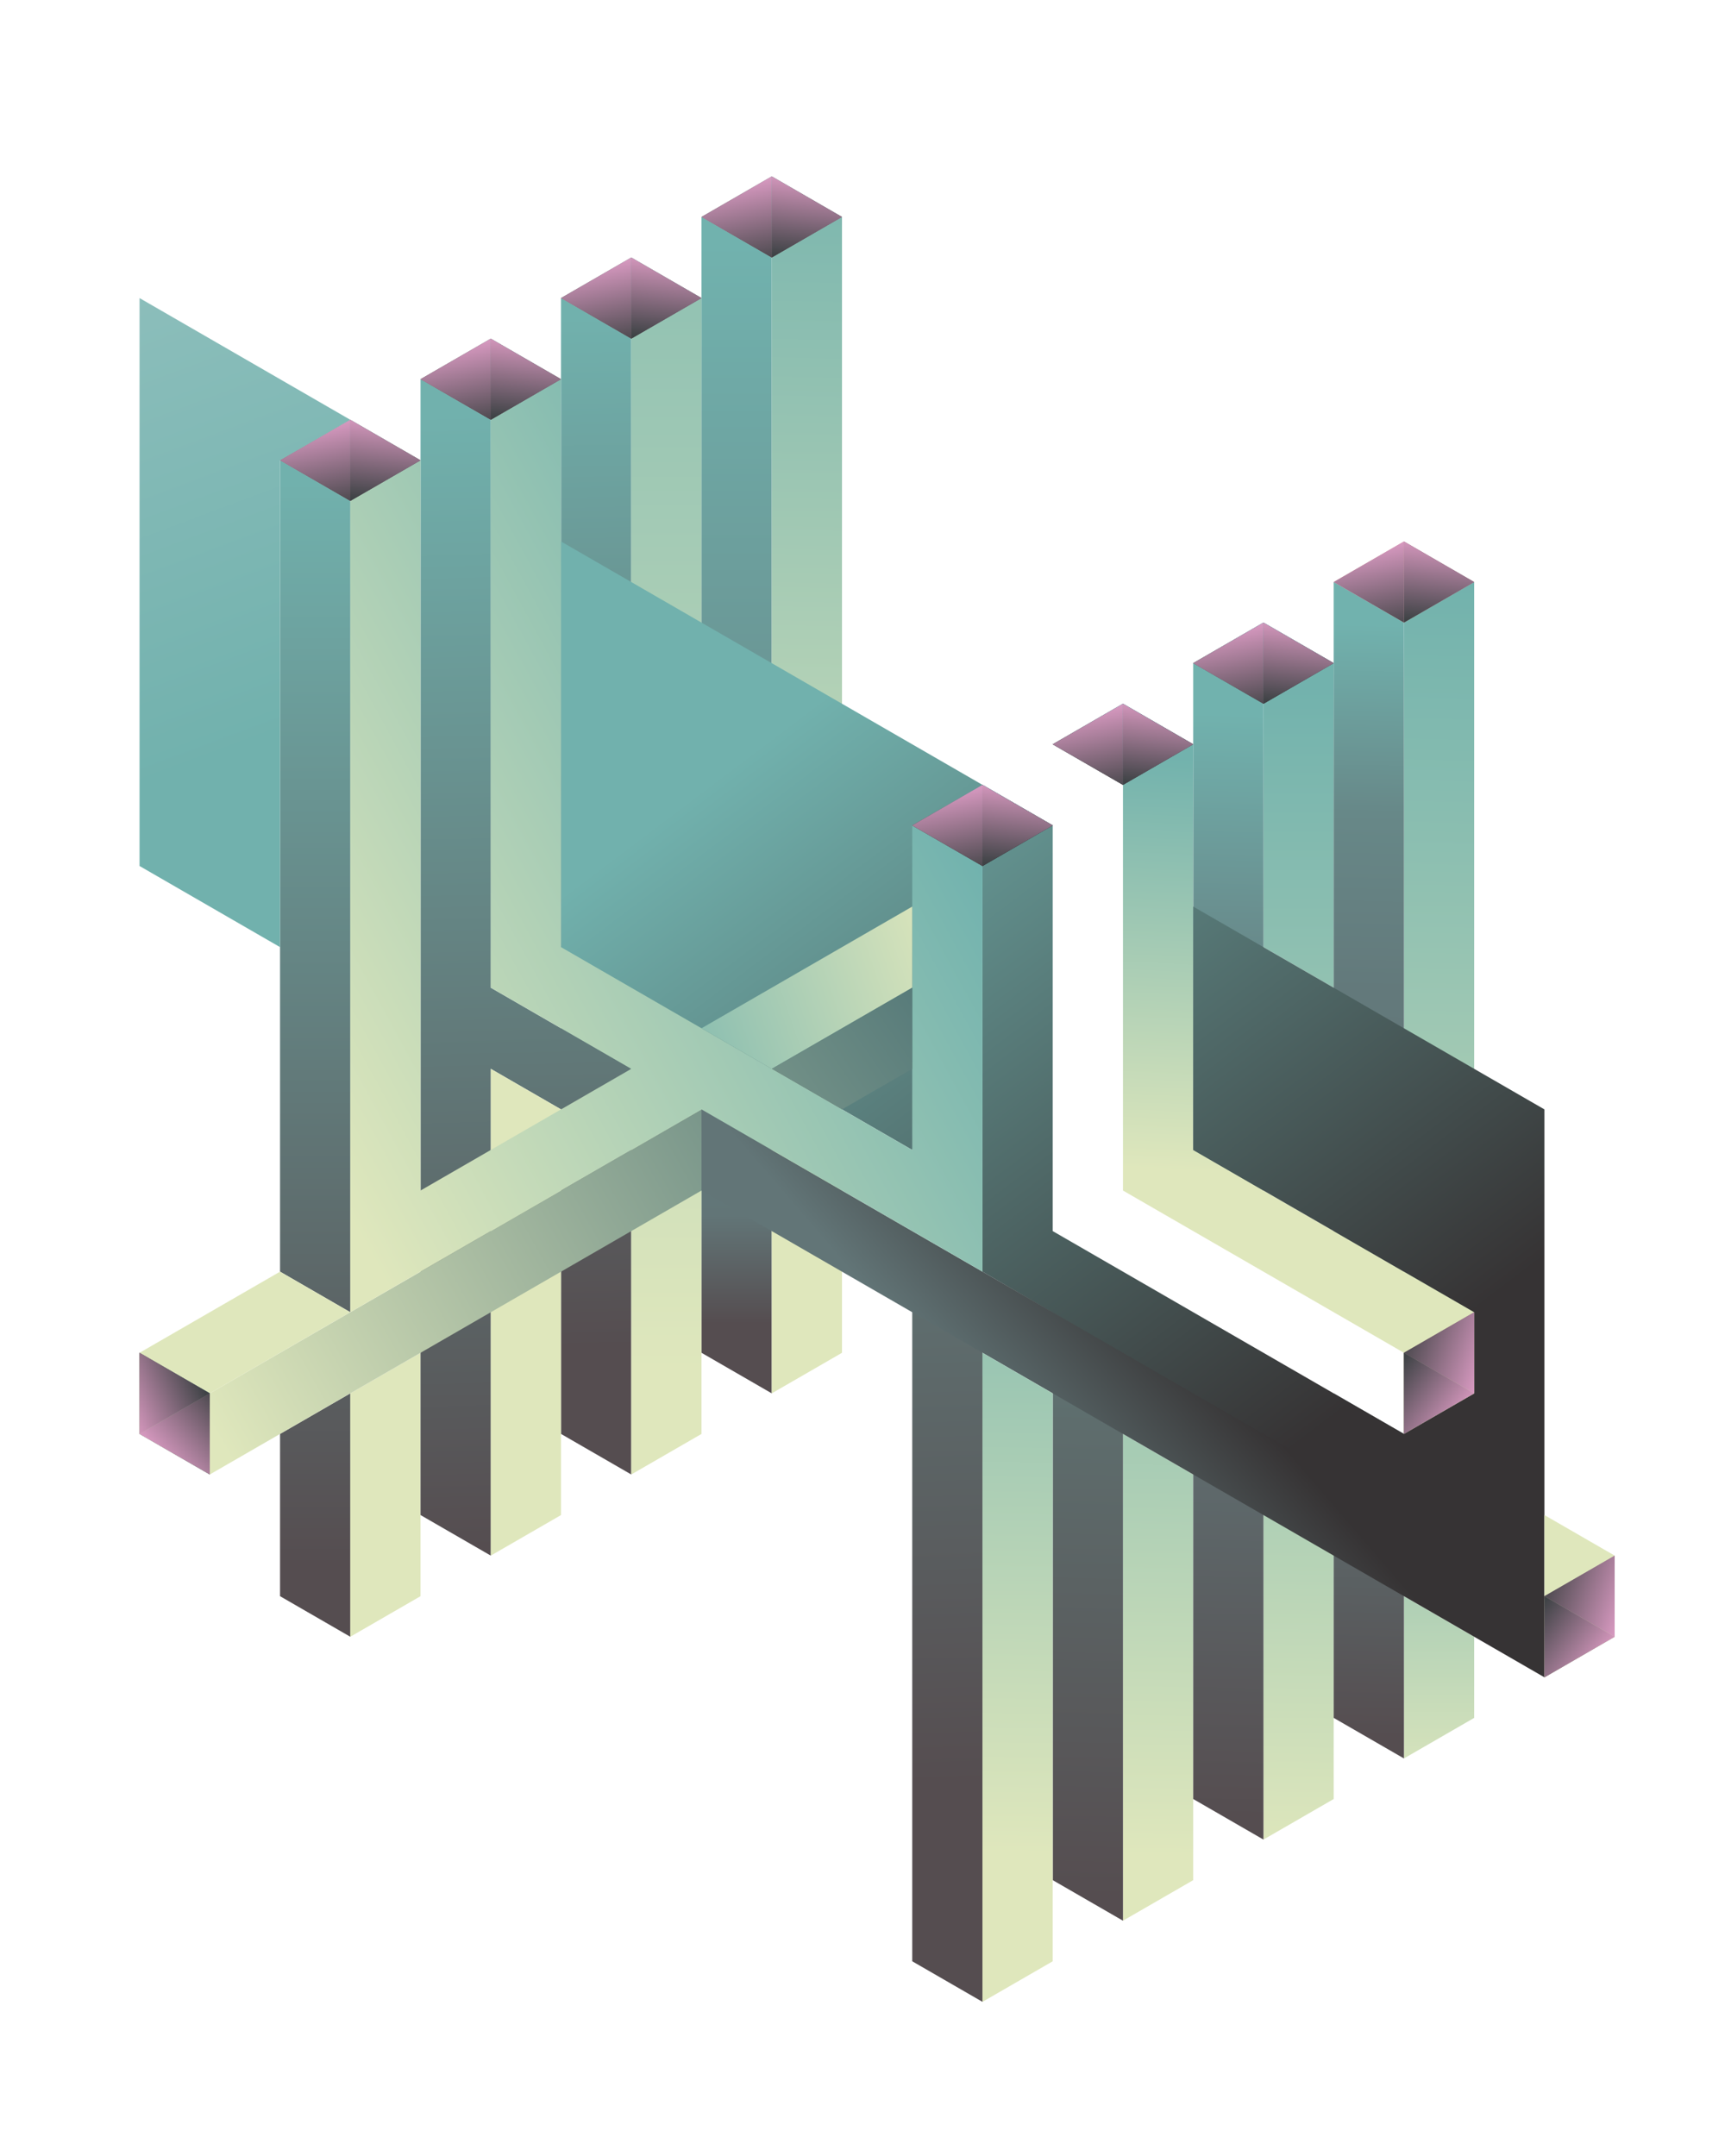 <?xml version="1.0" encoding="UTF-8" standalone="no"?><!DOCTYPE svg PUBLIC "-//W3C//DTD SVG 1.1//EN" "http://www.w3.org/Graphics/SVG/1.1/DTD/svg11.dtd"><svg width="100%" height="100%" viewBox="0 0 534 665" version="1.1" xmlns="http://www.w3.org/2000/svg" xmlns:xlink="http://www.w3.org/1999/xlink" xml:space="preserve" xmlns:serif="http://www.serif.com/" style="fill-rule:evenodd;clip-rule:evenodd;stroke-linejoin:round;stroke-miterlimit:2;"><rect id="Artboard1" x="0" y="0" width="533.892" height="664.667" style="fill:none;"/><path d="M433.106,192.02l0,291.642l21.669,-12.511l0,-291.642l-21.669,12.511Z" style="fill:url(#_Linear1);"/><path d="M433.106,542.328l21.669,-12.511l0,-25.022l-21.669,-12.511l0,50.044Z" style="fill:url(#_Linear2);"/><path d="M389.766,217.042l0,75.066l21.67,12.511l0,-100.088l-21.67,12.511Z" style="fill:url(#_Linear3);"/><path d="M411.436,454.751l0,100.088l-21.67,12.511l0,-125.11l21.67,12.511Z" style="fill:url(#_Linear4);"/><path d="M368.097,454.751l0,125.11l-21.67,12.511l0,-150.132l21.67,12.511Z" style="fill:url(#_Linear5);"/><path d="M108.06,154.487l0,-25.022l-21.669,12.511l21.669,12.511Z" style="fill:#d5948f;"/><path d="M324.757,229.553l21.67,-12.511l0,25.022l-21.67,-12.511Z" style="fill:#d5948f;"/><path d="M129.73,116.954l21.67,-12.511l0,25.022l-21.67,-12.511Z" style="fill:#d5948f;"/><path d="M173.069,91.932l21.67,-12.511l0,25.022l-21.67,-12.511Z" style="fill:#d5948f;"/><path d="M216.409,66.91l21.67,-12.511l0,25.022l-21.67,-12.511Z" style="fill:#d5948f;"/><path d="M368.097,204.531l21.669,-12.511l0,25.022l-21.669,-12.511Z" style="fill:#d5948f;"/><path d="M411.436,179.509l21.67,-12.511l0,25.022l-21.67,-12.511Z" style="fill:#d5948f;"/><path d="M173.069,91.932l0,350.308l21.67,12.511l0,-350.308l-21.67,-12.511Z" style="fill:url(#_Linear6);"/><path d="M86.391,492.284l0,-50.044l21.669,-12.511l0,75.066l-21.669,-12.511Z" style="fill:url(#_Linear7);"/><path d="M216.409,66.91l0,350.308l21.67,12.511l0,-350.308l-21.67,-12.511Z" style="fill:url(#_Linear8);"/><path d="M411.436,429.729l0,100.088l21.67,12.511l0,-100.088l-21.67,-12.511Z" style="fill:url(#_Linear9);"/><path d="M411.436,179.509l0,212.687l21.67,12.511l0,-212.687l-21.67,-12.511Z" style="fill:url(#_Linear10);"/><path d="M368.097,417.218l0,137.621l21.669,12.511l0,-137.621l-21.669,-12.511Z" style="fill:url(#_Linear11);"/><path d="M368.097,204.531l0,162.643l21.669,12.511l0,-162.643l-21.669,-12.511Z" style="fill:url(#_Linear12);"/><path d="M324.757,404.707l0,175.154l21.67,12.511l0,-175.154l-21.67,-12.511Z" style="fill:url(#_Linear13);"/><path d="M216.409,91.932l0,350.308l-21.67,12.511l0,-350.308l21.67,-12.511Z" style="fill:url(#_Linear14);"/><path d="M238.079,79.421l0,350.308l21.669,-12.511l0,-350.308l-21.669,12.511Z" style="fill:url(#_Linear15);"/><path d="M129.73,417.218l0,75.066l-21.67,12.511l0,-75.066l21.67,-12.511Z" style="fill:#dfe7bc;"/><path d="M433.106,417.218l-86.679,-50.044l0,-125.11l21.67,-12.511l0,125.11l86.678,50.044l-21.669,12.511Z" style="fill:url(#_Linear16);"/><path d="M454.775,404.707l0,25.022l-21.669,-12.511l21.669,-12.511Z" style="fill:#d5948f;"/><path d="M498.115,479.773l0,25.022l-21.67,-12.511l21.67,-12.511Z" style="fill:#d5948f;"/><path d="M433.106,442.24l21.669,-12.511l-21.669,-12.511l0,25.022Z" style="fill:#816267;"/><path d="M476.445,517.306l21.67,-12.511l-21.67,-12.511l0,25.022Z" style="fill:#816267;"/><path d="M86.391,141.976l0,250.22l21.669,12.511l0,-250.22l-21.669,-12.511Z" style="fill:url(#_Linear17);"/><path d="M303.088,267.086l-21.67,87.577l-65.009,-37.533l-21.67,12.511l-21.67,-12.511l0,-150.132l151.688,87.577l0,125.11l108.349,62.555l21.669,-12.511l0,-25.022l-21.669,-12.511l-65.009,-37.533l0,-75.066l108.348,62.555l0,151.132l-173.357,-101.088l0,-125.11Z" style="fill:url(#_Linear18);"/><path d="M108.06,129.465l-86.678,-50.044l21.669,12.511l0,175.154l43.34,25.022l0,-150.132l21.669,-12.511Z" style="fill:url(#_Linear19);"/><path d="M173.069,342.152l-21.669,-12.511l0,150.132l-21.67,-12.511l0,-350.308l21.67,12.511l0,175.154l43.339,25.022l-21.67,12.511Z" style="fill:url(#_Linear20);"/><path d="M151.4,479.773l21.669,-12.511l0,-125.11l-21.669,-12.511l0,150.132Z" style="fill:#dfe7bc;"/><path d="M216.409,342.152l0,25.022l-151.688,87.577l0,-25.022l151.688,-87.577Z" style="fill:url(#_Linear21);"/><path d="M281.418,403.707l0,201.176l21.67,12.511l0,-201.176l-21.67,-12.511Z" style="fill:url(#_Linear22);"/><path d="M476.445,492.284l0,25.022l-260.036,-150.132l0,-25.022l260.036,150.132Z" style="fill:url(#_Linear23);"/><path d="M194.739,329.641l-43.339,-25.022l0,-175.154l21.669,-12.511l0,175.154l108.349,62.555l0,-100.088l21.67,12.511l0,125.11l-86.679,-50.044l-108.349,62.555l0,-250.22l21.67,-12.511l0,225.198l65.009,-37.533Z" style="fill:url(#_Linear24);"/><path d="M108.06,404.707l-21.669,-12.511l-43.34,25.022l21.67,12.511l43.339,-25.022Z" style="fill:#dfe7bc;"/><path d="M43.051,442.24l21.67,-12.511l0,25.022l-21.67,-12.511Z" style="fill:url(#_Linear25);"/><path d="M43.051,417.218l0,25.022l21.67,-12.511l-21.67,-12.511" style="fill:url(#_Linear26);"/><path d="M498.115,479.773l-21.67,-12.511l0,25.022l21.67,-12.511Z" style="fill:#dfe7bc;"/><path d="M324.757,604.883l0,-175.154l-21.669,-12.511l0,200.176l21.669,-12.511Z" style="fill:url(#_Linear27);"/><path d="M216.409,317.13l65.009,-37.533l0,25.022l-43.339,25.022l-21.67,-12.511Z" style="fill:url(#_Linear28);"/><path d="M259.748,342.152l21.67,-12.511l0,-25.022l-43.339,25.022l21.669,12.511Z" style="fill:url(#_Linear29);"/><path d="M454.775,179.509l-21.669,-12.511l0,25.022l21.669,-12.511Z" style="fill:#816367;"/><path d="M389.766,192.02l0,25.022l21.67,-12.511l-21.67,-12.511Z" style="fill:#816367;"/><path d="M346.427,217.042l21.67,12.511l-21.67,12.511l0,-25.022Z" style="fill:#816367;"/><path d="M303.088,242.064l21.669,12.511l-21.669,12.511l0,-25.022Z" style="fill:#816367;"/><path d="M238.079,54.399l21.669,12.511l-21.669,12.511l0,-25.022Z" style="fill:#816367;"/><path d="M194.739,79.421l21.67,12.511l-21.67,12.511l0,-25.022Z" style="fill:#816367;"/><path d="M151.4,104.443l21.669,12.511l-21.669,12.511l0,-25.022Z" style="fill:#816367;"/><path d="M108.06,129.465l21.67,12.511l-21.67,12.511l0,-25.022Z" style="fill:#816367;"/><path d="M303.088,267.086l0,-25.022l-21.67,12.511l21.67,12.511Z" style="fill:#d5948f;"/><path d="M303.088,267.086l0,-25.022l21.669,12.511l-21.669,12.511Z" style="fill:url(#_Linear30);"/><path d="M346.427,242.064l0,-25.022l21.67,12.511l-21.67,12.511Z" style="fill:url(#_Linear31);"/><path d="M389.766,217.042l0,-25.022l21.67,12.511l-21.67,12.511Z" style="fill:url(#_Linear32);"/><path d="M281.418,254.575l21.67,12.511l0,-25.022l-21.67,12.511" style="fill:url(#_Linear33);"/><path d="M324.757,229.553l21.67,12.511l0,-25.022l-21.67,12.511" style="fill:url(#_Linear34);"/><path d="M368.097,204.531l21.669,12.511l0,-25.022l-21.669,12.511" style="fill:url(#_Linear35);"/><path d="M64.721,429.729l-21.67,12.511l0,-25.022l21.67,12.511Z" style="fill:url(#_Linear36);"/><path d="M433.106,417.218l21.669,12.511l-21.669,12.511l0,-25.022Z" style="fill:url(#_Linear37);"/><path d="M476.445,492.284l21.67,12.511l-21.67,12.511l0,-25.022Z" style="fill:url(#_Linear38);"/><path d="M64.721,454.751l0,-25.022l-21.67,12.511l21.67,12.511" style="fill:url(#_Linear39);"/><path d="M454.775,404.707l-21.669,12.511l21.669,12.511l0,-25.022" style="fill:url(#_Linear40);"/><path d="M498.115,479.773l-21.67,12.511l21.67,12.511l0,-25.022" style="fill:url(#_Linear41);"/><path d="M238.079,79.421l0,-25.022l21.669,12.511l-21.669,12.511Z" style="fill:url(#_Linear42);"/><path d="M389.766,217.042l0,-25.022l21.67,12.511l-21.67,12.511Z" style="fill:url(#_Linear43);"/><path d="M194.739,104.443l0,-25.022l21.67,12.511l-21.67,12.511Z" style="fill:url(#_Linear44);"/><path d="M346.427,242.064l0,-25.022l21.67,12.511l-21.67,12.511Z" style="fill:url(#_Linear45);"/><path d="M151.4,129.465l0,-25.022l21.669,12.511l-21.669,12.511Z" style="fill:url(#_Linear46);"/><path d="M303.088,267.086l0,-25.022l21.669,12.511l-21.669,12.511Z" style="fill:url(#_Linear47);"/><path d="M108.06,154.487l0,-25.022l21.67,12.511l-21.67,12.511Z" style="fill:url(#_Linear48);"/><path d="M216.409,66.91l21.67,12.511l0,-25.022l-21.67,12.511" style="fill:url(#_Linear49);"/><path d="M368.097,204.531l21.669,12.511l0,-25.022l-21.669,12.511" style="fill:url(#_Linear50);"/><path d="M173.069,91.932l21.67,12.511l0,-25.022l-21.67,12.511" style="fill:url(#_Linear51);"/><path d="M324.757,229.553l21.67,12.511l0,-25.022l-21.67,12.511" style="fill:url(#_Linear52);"/><path d="M129.73,116.954l21.67,12.511l0,-25.022l-21.67,12.511" style="fill:url(#_Linear53);"/><path d="M281.418,254.575l21.67,12.511l0,-25.022l-21.67,12.511" style="fill:url(#_Linear54);"/><path d="M86.391,141.976l21.669,12.511l0,-25.022l-21.669,12.511" style="fill:url(#_Linear55);"/><path d="M433.106,192.02l0,-25.022l21.669,12.511l-21.669,12.511Z" style="fill:url(#_Linear56);"/><path d="M238.079,79.421l0,-25.022l21.669,12.511l-21.669,12.511Z" style="fill:url(#_Linear57);"/><path d="M389.766,217.042l0,-25.022l21.67,12.511l-21.67,12.511Z" style="fill:url(#_Linear58);"/><path d="M194.739,104.443l0,-25.022l21.67,12.511l-21.67,12.511Z" style="fill:url(#_Linear59);"/><path d="M346.427,242.064l0,-25.022l21.67,12.511l-21.67,12.511Z" style="fill:url(#_Linear60);"/><path d="M151.4,129.465l0,-25.022l21.669,12.511l-21.669,12.511Z" style="fill:url(#_Linear61);"/><path d="M303.088,267.086l0,-25.022l21.669,12.511l-21.669,12.511Z" style="fill:url(#_Linear62);"/><path d="M433.106,417.218l21.669,12.511l-21.669,12.511l0,-25.022Z" style="fill:url(#_Linear63);"/><path d="M476.445,492.284l21.67,12.511l-21.67,12.511l0,-25.022Z" style="fill:url(#_Linear64);"/><path d="M64.721,429.729l-21.67,12.511l0,-25.022l21.67,12.511Z" style="fill:url(#_Linear65);"/><path d="M108.06,154.487l0,-25.022l21.67,12.511l-21.67,12.511Z" style="fill:url(#_Linear66);"/><path d="M411.436,179.509l21.67,12.511l0,-25.022l-21.67,12.511" style="fill:url(#_Linear67);"/><path d="M216.409,66.91l21.67,12.511l0,-25.022l-21.67,12.511" style="fill:url(#_Linear68);"/><path d="M368.097,204.531l21.669,12.511l0,-25.022l-21.669,12.511" style="fill:url(#_Linear69);"/><path d="M173.069,91.932l21.67,12.511l0,-25.022l-21.67,12.511" style="fill:url(#_Linear70);"/><path d="M324.757,229.553l21.67,12.511l0,-25.022l-21.67,12.511" style="fill:url(#_Linear71);"/><path d="M129.73,116.954l21.67,12.511l0,-25.022l-21.67,12.511" style="fill:url(#_Linear72);"/><path d="M281.418,254.575l21.67,12.511l0,-25.022l-21.67,12.511" style="fill:url(#_Linear73);"/><path d="M454.775,404.707l-21.669,12.511l21.669,12.511l0,-25.022" style="fill:url(#_Linear74);"/><path d="M498.115,479.773l-21.67,12.511l21.67,12.511l0,-25.022" style="fill:url(#_Linear75);"/><path d="M64.721,454.751l0,-25.022l-21.67,12.511l21.67,12.511" style="fill:url(#_Linear76);"/><path d="M86.391,141.976l21.669,12.511l0,-25.022l-21.669,12.511" style="fill:url(#_Linear77);"/><defs><linearGradient id="_Linear1" x1="0" y1="0" x2="1" y2="0" gradientUnits="userSpaceOnUse" gradientTransform="matrix(12.397,-342.161,342.161,12.397,442.378,521.671)"><stop offset="0" style="stop-color:#dfe7bc;stop-opacity:1"/><stop offset="1" style="stop-color:#72b2ad;stop-opacity:1"/></linearGradient><linearGradient id="_Linear2" x1="0" y1="0" x2="1" y2="0" gradientUnits="userSpaceOnUse" gradientTransform="matrix(0.533,137.313,-137.313,0.533,439.45,413.556)"><stop offset="0" style="stop-color:#72b2ad;stop-opacity:1"/><stop offset="1" style="stop-color:#dbe5bc;stop-opacity:1"/></linearGradient><linearGradient id="_Linear3" x1="0" y1="0" x2="1" y2="0" gradientUnits="userSpaceOnUse" gradientTransform="matrix(3.063,-320.266,320.266,3.063,397.045,531.337)"><stop offset="0" style="stop-color:#dfe7bc;stop-opacity:1"/><stop offset="1" style="stop-color:#72b2ad;stop-opacity:1"/></linearGradient><linearGradient id="_Linear4" x1="0" y1="0" x2="1" y2="0" gradientUnits="userSpaceOnUse" gradientTransform="matrix(3.75,-240.5,240.5,3.75,351.589,572.091)"><stop offset="0" style="stop-color:#dfe7bc;stop-opacity:1"/><stop offset="1" style="stop-color:#72b2ad;stop-opacity:1"/></linearGradient><linearGradient id="_Linear5" x1="0" y1="0" x2="1" y2="0" gradientUnits="userSpaceOnUse" gradientTransform="matrix(3.75,-240.5,240.5,3.75,351.589,572.091)"><stop offset="0" style="stop-color:#dfe7bc;stop-opacity:1"/><stop offset="1" style="stop-color:#72b2ad;stop-opacity:1"/></linearGradient><linearGradient id="_Linear6" x1="0" y1="0" x2="1" y2="0" gradientUnits="userSpaceOnUse" gradientTransform="matrix(-4.333,-318.333,318.333,-4.333,185.859,415.747)"><stop offset="0" style="stop-color:#554d50;stop-opacity:1"/><stop offset="1" style="stop-color:#71b1ad;stop-opacity:1"/></linearGradient><linearGradient id="_Linear7" x1="0" y1="0" x2="1" y2="0" gradientUnits="userSpaceOnUse" gradientTransform="matrix(-2.354,-335.273,335.273,-2.354,98.711,483.004)"><stop offset="0" style="stop-color:#554d50;stop-opacity:1"/><stop offset="1" style="stop-color:#71b1ad;stop-opacity:1"/></linearGradient><linearGradient id="_Linear8" x1="0" y1="0" x2="1" y2="0" gradientUnits="userSpaceOnUse" gradientTransform="matrix(1.652,-333.284,333.284,1.652,228.68,408.232)"><stop offset="0" style="stop-color:#554d50;stop-opacity:1"/><stop offset="0.1" style="stop-color:#627577;stop-opacity:1"/><stop offset="1" style="stop-color:#71b2ae;stop-opacity:1"/></linearGradient><linearGradient id="_Linear9" x1="0" y1="0" x2="1" y2="0" gradientUnits="userSpaceOnUse" gradientTransform="matrix(-11.34,343.761,-343.761,-11.34,433.106,192.02)"><stop offset="0" style="stop-color:#71b2ae;stop-opacity:1"/><stop offset="0.17" style="stop-color:#678888;stop-opacity:1"/><stop offset="0.33" style="stop-color:#63797b;stop-opacity:1"/><stop offset="0.72" style="stop-color:#607173;stop-opacity:1"/><stop offset="0.87" style="stop-color:#5a5f61;stop-opacity:1"/><stop offset="1" style="stop-color:#554d50;stop-opacity:1"/></linearGradient><linearGradient id="_Linear10" x1="0" y1="0" x2="1" y2="0" gradientUnits="userSpaceOnUse" gradientTransform="matrix(-11.34,343.761,-343.761,-11.34,433.106,192.02)"><stop offset="0" style="stop-color:#71b2ae;stop-opacity:1"/><stop offset="0.17" style="stop-color:#678888;stop-opacity:1"/><stop offset="0.33" style="stop-color:#63797b;stop-opacity:1"/><stop offset="0.72" style="stop-color:#607173;stop-opacity:1"/><stop offset="0.87" style="stop-color:#5a5f61;stop-opacity:1"/><stop offset="1" style="stop-color:#554d50;stop-opacity:1"/></linearGradient><linearGradient id="_Linear11" x1="0" y1="0" x2="1" y2="0" gradientUnits="userSpaceOnUse" gradientTransform="matrix(9.6,-339.2,339.2,9.6,377.711,559.928)"><stop offset="0" style="stop-color:#554d50;stop-opacity:1"/><stop offset="0.4" style="stop-color:#617274;stop-opacity:1"/><stop offset="0.74" style="stop-color:#668082;stop-opacity:1"/><stop offset="1" style="stop-color:#71b2ae;stop-opacity:1"/></linearGradient><linearGradient id="_Linear12" x1="0" y1="0" x2="1" y2="0" gradientUnits="userSpaceOnUse" gradientTransform="matrix(9.6,-339.2,339.2,9.6,377.711,559.928)"><stop offset="0" style="stop-color:#554d50;stop-opacity:1"/><stop offset="0.4" style="stop-color:#617274;stop-opacity:1"/><stop offset="0.74" style="stop-color:#668082;stop-opacity:1"/><stop offset="1" style="stop-color:#71b2ae;stop-opacity:1"/></linearGradient><linearGradient id="_Linear13" x1="0" y1="0" x2="1" y2="0" gradientUnits="userSpaceOnUse" gradientTransform="matrix(9.6,-339.2,339.2,9.6,334.372,584.95)"><stop offset="0" style="stop-color:#554d50;stop-opacity:1"/><stop offset="0.43" style="stop-color:#5e6d6d;stop-opacity:1"/><stop offset="1" style="stop-color:#71b2ae;stop-opacity:1"/></linearGradient><linearGradient id="_Linear14" x1="0" y1="0" x2="1" y2="0" gradientUnits="userSpaceOnUse" gradientTransform="matrix(0.541,-326.331,326.331,0.541,207.525,423.08)"><stop offset="0" style="stop-color:#dfe7bc;stop-opacity:1"/><stop offset="1" style="stop-color:#94c3b3;stop-opacity:1"/></linearGradient><linearGradient id="_Linear15" x1="0" y1="0" x2="1" y2="0" gradientUnits="userSpaceOnUse" gradientTransform="matrix(6.942,-316.05,316.05,6.942,249.711,342.671)"><stop offset="0" style="stop-color:#dfe7bc;stop-opacity:1"/><stop offset="1" style="stop-color:#71b1ad;stop-opacity:1"/></linearGradient><linearGradient id="_Linear16" x1="0" y1="0" x2="1" y2="0" gradientUnits="userSpaceOnUse" gradientTransform="matrix(6.022,-126.629,126.629,6.022,354.898,360.326)"><stop offset="0" style="stop-color:#dfe7bc;stop-opacity:1"/><stop offset="1" style="stop-color:#72b2ad;stop-opacity:1"/></linearGradient><linearGradient id="_Linear17" x1="0" y1="0" x2="1" y2="0" gradientUnits="userSpaceOnUse" gradientTransform="matrix(-2.354,-335.273,335.273,-2.354,98.711,483.004)"><stop offset="0" style="stop-color:#554d50;stop-opacity:1"/><stop offset="1" style="stop-color:#71b1ad;stop-opacity:1"/></linearGradient><linearGradient id="_Linear18" x1="0" y1="0" x2="1" y2="0" gradientUnits="userSpaceOnUse" gradientTransform="matrix(-163.744,-214.789,214.789,-163.744,407.974,438.522)"><stop offset="0" style="stop-color:#363334;stop-opacity:1"/><stop offset="1" style="stop-color:#71b1ad;stop-opacity:1"/></linearGradient><linearGradient id="_Linear19" x1="0" y1="0" x2="1" y2="0" gradientUnits="userSpaceOnUse" gradientTransform="matrix(-49.492,-134.894,134.894,-49.492,76.794,230.245)"><stop offset="0" style="stop-color:#71b1ad;stop-opacity:1"/><stop offset="1" style="stop-color:#8cbebb;stop-opacity:1"/></linearGradient><linearGradient id="_Linear20" x1="0" y1="0" x2="1" y2="0" gradientUnits="userSpaceOnUse" gradientTransform="matrix(-6.886,-347.71,347.71,-6.886,145.078,476.123)"><stop offset="0" style="stop-color:#554d50;stop-opacity:1"/><stop offset="1" style="stop-color:#71b1ad;stop-opacity:1"/></linearGradient><linearGradient id="_Linear21" x1="0" y1="0" x2="1" y2="0" gradientUnits="userSpaceOnUse" gradientTransform="matrix(259.527,-145.2,145.2,259.527,65.23,439.782)"><stop offset="0" style="stop-color:#dfe7bc;stop-opacity:1"/><stop offset="1" style="stop-color:#37616a;stop-opacity:1"/></linearGradient><linearGradient id="_Linear22" x1="0" y1="0" x2="1" y2="0" gradientUnits="userSpaceOnUse" gradientTransform="matrix(-17,-451.828,451.828,-17,281.418,550.653)"><stop offset="0" style="stop-color:#554d50;stop-opacity:1"/><stop offset="1" style="stop-color:#72b0ac;stop-opacity:1"/></linearGradient><linearGradient id="_Linear23" x1="0" y1="0" x2="1" y2="0" gradientUnits="userSpaceOnUse" gradientTransform="matrix(50.096,-43.226,43.226,50.096,303.088,439.324)"><stop offset="0" style="stop-color:#627577;stop-opacity:1"/><stop offset="1" style="stop-color:#363334;stop-opacity:1"/></linearGradient><linearGradient id="_Linear24" x1="0" y1="0" x2="1" y2="0" gradientUnits="userSpaceOnUse" gradientTransform="matrix(-195.027,107.429,-107.429,-195.027,303.088,267.086)"><stop offset="0" style="stop-color:#71b2ae;stop-opacity:1"/><stop offset="1" style="stop-color:#dfe7bc;stop-opacity:1"/></linearGradient><linearGradient id="_Linear25" x1="0" y1="0" x2="1" y2="0" gradientUnits="userSpaceOnUse" gradientTransform="matrix(18.939,-24.241,24.241,18.939,45.782,453.97)"><stop offset="0" style="stop-color:#000004;stop-opacity:1"/><stop offset="1" style="stop-color:#005f8f;stop-opacity:1"/></linearGradient><linearGradient id="_Linear26" x1="0" y1="0" x2="1" y2="0" gradientUnits="userSpaceOnUse" gradientTransform="matrix(23.715,2.034,-2.034,23.715,41.007,427.695)"><stop offset="0" style="stop-color:#28282e;stop-opacity:1"/><stop offset="1" style="stop-color:#005f8f;stop-opacity:1"/></linearGradient><linearGradient id="_Linear27" x1="0" y1="0" x2="1" y2="0" gradientUnits="userSpaceOnUse" gradientTransform="matrix(3.75,-240.5,240.5,3.75,351.589,572.091)"><stop offset="0" style="stop-color:#dfe7bc;stop-opacity:1"/><stop offset="1" style="stop-color:#72b2ad;stop-opacity:1"/></linearGradient><linearGradient id="_Linear28" x1="0" y1="0" x2="1" y2="0" gradientUnits="userSpaceOnUse" gradientTransform="matrix(-104.067,35.767,-35.767,-104.067,292.564,286.326)"><stop offset="0" style="stop-color:#dfe7bc;stop-opacity:1"/><stop offset="1" style="stop-color:#72b2ad;stop-opacity:1"/></linearGradient><linearGradient id="_Linear29" x1="0" y1="0" x2="1" y2="0" gradientUnits="userSpaceOnUse" gradientTransform="matrix(259.527,-179.436,179.436,259.527,65.23,439.782)"><stop offset="0" style="stop-color:#dfe7bc;stop-opacity:1"/><stop offset="1" style="stop-color:#37616a;stop-opacity:1"/></linearGradient><linearGradient id="_Linear30" x1="0" y1="0" x2="1" y2="0" gradientUnits="userSpaceOnUse" gradientTransform="matrix(-11.524,-28.523,28.523,-11.524,314.611,270.587)"><stop offset="0" style="stop-color:#000004;stop-opacity:1"/><stop offset="1" style="stop-color:#005f8f;stop-opacity:1"/></linearGradient><linearGradient id="_Linear31" x1="0" y1="0" x2="1" y2="0" gradientUnits="userSpaceOnUse" gradientTransform="matrix(-11.524,-28.523,28.523,-11.524,357.951,245.565)"><stop offset="0" style="stop-color:#000004;stop-opacity:1"/><stop offset="1" style="stop-color:#005f8f;stop-opacity:1"/></linearGradient><linearGradient id="_Linear32" x1="0" y1="0" x2="1" y2="0" gradientUnits="userSpaceOnUse" gradientTransform="matrix(-11.524,-28.523,28.523,-11.524,401.29,220.543)"><stop offset="0" style="stop-color:#000004;stop-opacity:1"/><stop offset="1" style="stop-color:#005f8f;stop-opacity:1"/></linearGradient><linearGradient id="_Linear33" x1="0" y1="0" x2="1" y2="0" gradientUnits="userSpaceOnUse" gradientTransform="matrix(13.619,-19.52,19.52,13.619,289.469,261.585)"><stop offset="0" style="stop-color:#28282e;stop-opacity:1"/><stop offset="1" style="stop-color:#005f8f;stop-opacity:1"/></linearGradient><linearGradient id="_Linear34" x1="0" y1="0" x2="1" y2="0" gradientUnits="userSpaceOnUse" gradientTransform="matrix(13.619,-19.52,19.52,13.619,332.808,236.563)"><stop offset="0" style="stop-color:#28282e;stop-opacity:1"/><stop offset="1" style="stop-color:#005f8f;stop-opacity:1"/></linearGradient><linearGradient id="_Linear35" x1="0" y1="0" x2="1" y2="0" gradientUnits="userSpaceOnUse" gradientTransform="matrix(13.619,-19.52,19.52,13.619,376.147,211.541)"><stop offset="0" style="stop-color:#28282e;stop-opacity:1"/><stop offset="1" style="stop-color:#005f8f;stop-opacity:1"/></linearGradient><linearGradient id="_Linear36" x1="0" y1="0" x2="1" y2="0" gradientUnits="userSpaceOnUse" gradientTransform="matrix(-42.6,24.595,-24.595,-42.6,85.651,417.645)"><stop offset="0" style="stop-color:#000004;stop-opacity:1"/><stop offset="1" style="stop-color:#dfe7bc;stop-opacity:1"/></linearGradient><linearGradient id="_Linear37" x1="0" y1="0" x2="1" y2="0" gradientUnits="userSpaceOnUse" gradientTransform="matrix(42.6,24.595,-24.595,42.6,412.176,405.134)"><stop offset="0" style="stop-color:#000004;stop-opacity:1"/><stop offset="1" style="stop-color:#dfe7bc;stop-opacity:1"/></linearGradient><linearGradient id="_Linear38" x1="0" y1="0" x2="1" y2="0" gradientUnits="userSpaceOnUse" gradientTransform="matrix(55.011,18.284,-18.284,55.011,443.104,486.512)"><stop offset="0" style="stop-color:#000004;stop-opacity:1"/><stop offset="1" style="stop-color:#dfe7bc;stop-opacity:1"/></linearGradient><linearGradient id="_Linear39" x1="0" y1="0" x2="1" y2="0" gradientUnits="userSpaceOnUse" gradientTransform="matrix(-38.867,22.44,-22.44,-38.867,81.919,419.8)"><stop offset="0" style="stop-color:#28282e;stop-opacity:1"/><stop offset="1" style="stop-color:#dfe7bc;stop-opacity:1"/></linearGradient><linearGradient id="_Linear40" x1="0" y1="0" x2="1" y2="0" gradientUnits="userSpaceOnUse" gradientTransform="matrix(38.867,22.44,-22.44,38.867,415.908,407.289)"><stop offset="0" style="stop-color:#28282e;stop-opacity:1"/><stop offset="1" style="stop-color:#dfe7bc;stop-opacity:1"/></linearGradient><linearGradient id="_Linear41" x1="0" y1="0" x2="1" y2="0" gradientUnits="userSpaceOnUse" gradientTransform="matrix(47.168,19.673,-19.673,47.168,450.947,485.122)"><stop offset="0" style="stop-color:#28282e;stop-opacity:1"/><stop offset="1" style="stop-color:#dfe7bc;stop-opacity:1"/></linearGradient><linearGradient id="_Linear42" x1="0" y1="0" x2="1" y2="0" gradientUnits="userSpaceOnUse" gradientTransform="matrix(0.22,-21.992,21.992,0.22,247.991,78.282)"><stop offset="0" style="stop-color:#3f4346;stop-opacity:1"/><stop offset="1" style="stop-color:#71b2ae;stop-opacity:1"/></linearGradient><linearGradient id="_Linear43" x1="0" y1="0" x2="1" y2="0" gradientUnits="userSpaceOnUse" gradientTransform="matrix(1.77636e-15,-22.251,22.251,1.77636e-15,399.679,216.739)"><stop offset="0" style="stop-color:#3f4346;stop-opacity:1"/><stop offset="1" style="stop-color:#71b2ae;stop-opacity:1"/></linearGradient><linearGradient id="_Linear44" x1="0" y1="0" x2="1" y2="0" gradientUnits="userSpaceOnUse" gradientTransform="matrix(-0.11,-25.627,25.627,-0.11,204.762,106.498)"><stop offset="0" style="stop-color:#3f4346;stop-opacity:1"/><stop offset="1" style="stop-color:#71b2ae;stop-opacity:1"/></linearGradient><linearGradient id="_Linear45" x1="0" y1="0" x2="1" y2="0" gradientUnits="userSpaceOnUse" gradientTransform="matrix(1.77636e-15,-25.651,25.651,1.77636e-15,356.339,242.861)"><stop offset="0" style="stop-color:#3f4346;stop-opacity:1"/><stop offset="1" style="stop-color:#71b2ae;stop-opacity:1"/></linearGradient><linearGradient id="_Linear46" x1="0" y1="0" x2="1" y2="0" gradientUnits="userSpaceOnUse" gradientTransform="matrix(1.77636e-15,-25.296,25.296,1.77636e-15,161.312,129.207)"><stop offset="0" style="stop-color:#3f4346;stop-opacity:1"/><stop offset="1" style="stop-color:#71b2ae;stop-opacity:1"/></linearGradient><linearGradient id="_Linear47" x1="0" y1="0" x2="1" y2="0" gradientUnits="userSpaceOnUse" gradientTransform="matrix(1.77636e-15,-21.551,21.551,1.77636e-15,313,263.083)"><stop offset="0" style="stop-color:#3f4346;stop-opacity:1"/><stop offset="1" style="stop-color:#71b2ae;stop-opacity:1"/></linearGradient><linearGradient id="_Linear48" x1="0" y1="0" x2="1" y2="0" gradientUnits="userSpaceOnUse" gradientTransform="matrix(0,-28.16,28.16,0,117.973,155.221)"><stop offset="0" style="stop-color:#3f4346;stop-opacity:1"/><stop offset="1" style="stop-color:#71b2ae;stop-opacity:1"/></linearGradient><linearGradient id="_Linear49" x1="0" y1="0" x2="1" y2="0" gradientUnits="userSpaceOnUse" gradientTransform="matrix(-0.11,-26.29,26.29,-0.11,225.524,81.907)"><stop offset="0" style="stop-color:#3f4244;stop-opacity:1"/><stop offset="1" style="stop-color:#71b2ae;stop-opacity:1"/></linearGradient><linearGradient id="_Linear50" x1="0" y1="0" x2="1" y2="0" gradientUnits="userSpaceOnUse" gradientTransform="matrix(0,-30.372,30.372,0,377.322,224.227)"><stop offset="0" style="stop-color:#3f4244;stop-opacity:1"/><stop offset="1" style="stop-color:#71b2ae;stop-opacity:1"/></linearGradient><linearGradient id="_Linear51" x1="0" y1="0" x2="1" y2="0" gradientUnits="userSpaceOnUse" gradientTransform="matrix(-0.661,-28.493,28.493,-0.661,182.956,107.15)"><stop offset="0" style="stop-color:#3f4244;stop-opacity:1"/><stop offset="1" style="stop-color:#71b2ae;stop-opacity:1"/></linearGradient><linearGradient id="_Linear52" x1="0" y1="0" x2="1" y2="0" gradientUnits="userSpaceOnUse" gradientTransform="matrix(1.77636e-15,-29.114,29.114,1.77636e-15,333.983,247.391)"><stop offset="0" style="stop-color:#3f4244;stop-opacity:1"/><stop offset="1" style="stop-color:#71b2ae;stop-opacity:1"/></linearGradient><linearGradient id="_Linear53" x1="0" y1="0" x2="1" y2="0" gradientUnits="userSpaceOnUse" gradientTransform="matrix(-0.11,-24.308,24.308,-0.11,138.956,125.342)"><stop offset="0" style="stop-color:#3f4244;stop-opacity:1"/><stop offset="1" style="stop-color:#71b2ae;stop-opacity:1"/></linearGradient><linearGradient id="_Linear54" x1="0" y1="0" x2="1" y2="0" gradientUnits="userSpaceOnUse" gradientTransform="matrix(0,-25.299,25.299,0,290.644,266.598)"><stop offset="0" style="stop-color:#3f4244;stop-opacity:1"/><stop offset="1" style="stop-color:#71b2ae;stop-opacity:1"/></linearGradient><linearGradient id="_Linear55" x1="0" y1="0" x2="1" y2="0" gradientUnits="userSpaceOnUse" gradientTransform="matrix(0,-28.163,28.163,0,95.616,153.999)"><stop offset="0" style="stop-color:#3f4244;stop-opacity:1"/><stop offset="1" style="stop-color:#71b2ae;stop-opacity:1"/></linearGradient><linearGradient id="_Linear56" x1="0" y1="0" x2="1" y2="0" gradientUnits="userSpaceOnUse" gradientTransform="matrix(2.458,-25.03,25.03,2.458,443.018,191.953)"><stop offset="0" style="stop-color:#3f4346;stop-opacity:1"/><stop offset="1" style="stop-color:#da9ac1;stop-opacity:1"/></linearGradient><linearGradient id="_Linear57" x1="0" y1="0" x2="1" y2="0" gradientUnits="userSpaceOnUse" gradientTransform="matrix(2.458,-25.03,25.03,2.458,247.991,79.354)"><stop offset="0" style="stop-color:#3f4346;stop-opacity:1"/><stop offset="1" style="stop-color:#da9ac1;stop-opacity:1"/></linearGradient><linearGradient id="_Linear58" x1="0" y1="0" x2="1" y2="0" gradientUnits="userSpaceOnUse" gradientTransform="matrix(2.458,-25.03,25.03,2.458,399.679,216.975)"><stop offset="0" style="stop-color:#3f4346;stop-opacity:1"/><stop offset="1" style="stop-color:#da9ac1;stop-opacity:1"/></linearGradient><linearGradient id="_Linear59" x1="0" y1="0" x2="1" y2="0" gradientUnits="userSpaceOnUse" gradientTransform="matrix(2.458,-25.03,25.03,2.458,204.651,104.376)"><stop offset="0" style="stop-color:#3f4346;stop-opacity:1"/><stop offset="1" style="stop-color:#da9ac1;stop-opacity:1"/></linearGradient><linearGradient id="_Linear60" x1="0" y1="0" x2="1" y2="0" gradientUnits="userSpaceOnUse" gradientTransform="matrix(2.458,-25.03,25.03,2.458,356.339,241.997)"><stop offset="0" style="stop-color:#3f4346;stop-opacity:1"/><stop offset="1" style="stop-color:#da9ac1;stop-opacity:1"/></linearGradient><linearGradient id="_Linear61" x1="0" y1="0" x2="1" y2="0" gradientUnits="userSpaceOnUse" gradientTransform="matrix(2.458,-25.03,25.03,2.458,161.312,129.398)"><stop offset="0" style="stop-color:#3f4346;stop-opacity:1"/><stop offset="1" style="stop-color:#da9ac1;stop-opacity:1"/></linearGradient><linearGradient id="_Linear62" x1="0" y1="0" x2="1" y2="0" gradientUnits="userSpaceOnUse" gradientTransform="matrix(2.458,-25.03,25.03,2.458,313,267.019)"><stop offset="0" style="stop-color:#3f4346;stop-opacity:1"/><stop offset="1" style="stop-color:#da9ac1;stop-opacity:1"/></linearGradient><linearGradient id="_Linear63" x1="0" y1="0" x2="1" y2="0" gradientUnits="userSpaceOnUse" gradientTransform="matrix(20.448,14.643,-14.643,20.448,428.208,425.836)"><stop offset="0" style="stop-color:#3f4346;stop-opacity:1"/><stop offset="1" style="stop-color:#da9ac1;stop-opacity:1"/></linearGradient><linearGradient id="_Linear64" x1="0" y1="0" x2="1" y2="0" gradientUnits="userSpaceOnUse" gradientTransform="matrix(20.448,14.643,-14.643,20.448,471.547,500.902)"><stop offset="0" style="stop-color:#3f4346;stop-opacity:1"/><stop offset="1" style="stop-color:#da9ac1;stop-opacity:1"/></linearGradient><linearGradient id="_Linear65" x1="0" y1="0" x2="1" y2="0" gradientUnits="userSpaceOnUse" gradientTransform="matrix(-22.906,10.387,-10.387,-22.906,59.707,421.179)"><stop offset="0" style="stop-color:#3f4346;stop-opacity:1"/><stop offset="1" style="stop-color:#da9ac1;stop-opacity:1"/></linearGradient><linearGradient id="_Linear66" x1="0" y1="0" x2="1" y2="0" gradientUnits="userSpaceOnUse" gradientTransform="matrix(2.458,-25.03,25.03,2.458,117.973,154.42)"><stop offset="0" style="stop-color:#3f4346;stop-opacity:1"/><stop offset="1" style="stop-color:#da9ac1;stop-opacity:1"/></linearGradient><linearGradient id="_Linear67" x1="0" y1="0" x2="1" y2="0" gradientUnits="userSpaceOnUse" gradientTransform="matrix(-5.112,-26.426,26.426,-5.112,426.221,195.995)"><stop offset="0" style="stop-color:#3f4244;stop-opacity:1"/><stop offset="1" style="stop-color:#d799c0;stop-opacity:1"/></linearGradient><linearGradient id="_Linear68" x1="0" y1="0" x2="1" y2="0" gradientUnits="userSpaceOnUse" gradientTransform="matrix(-5.112,-26.426,26.426,-5.112,231.194,83.396)"><stop offset="0" style="stop-color:#3f4244;stop-opacity:1"/><stop offset="1" style="stop-color:#d799c0;stop-opacity:1"/></linearGradient><linearGradient id="_Linear69" x1="0" y1="0" x2="1" y2="0" gradientUnits="userSpaceOnUse" gradientTransform="matrix(-5.112,-26.426,26.426,-5.112,382.882,221.017)"><stop offset="0" style="stop-color:#3f4244;stop-opacity:1"/><stop offset="1" style="stop-color:#d799c0;stop-opacity:1"/></linearGradient><linearGradient id="_Linear70" x1="0" y1="0" x2="1" y2="0" gradientUnits="userSpaceOnUse" gradientTransform="matrix(-5.112,-26.426,26.426,-5.112,187.855,108.418)"><stop offset="0" style="stop-color:#3f4244;stop-opacity:1"/><stop offset="1" style="stop-color:#d799c0;stop-opacity:1"/></linearGradient><linearGradient id="_Linear71" x1="0" y1="0" x2="1" y2="0" gradientUnits="userSpaceOnUse" gradientTransform="matrix(-5.112,-26.426,26.426,-5.112,339.543,246.039)"><stop offset="0" style="stop-color:#3f4244;stop-opacity:1"/><stop offset="1" style="stop-color:#d799c0;stop-opacity:1"/></linearGradient><linearGradient id="_Linear72" x1="0" y1="0" x2="1" y2="0" gradientUnits="userSpaceOnUse" gradientTransform="matrix(-5.112,-26.426,26.426,-5.112,144.515,133.44)"><stop offset="0" style="stop-color:#3f4244;stop-opacity:1"/><stop offset="1" style="stop-color:#d799c0;stop-opacity:1"/></linearGradient><linearGradient id="_Linear73" x1="0" y1="0" x2="1" y2="0" gradientUnits="userSpaceOnUse" gradientTransform="matrix(-5.112,-26.426,26.426,-5.112,296.203,271.061)"><stop offset="0" style="stop-color:#3f4244;stop-opacity:1"/><stop offset="1" style="stop-color:#d799c0;stop-opacity:1"/></linearGradient><linearGradient id="_Linear74" x1="0" y1="0" x2="1" y2="0" gradientUnits="userSpaceOnUse" gradientTransform="matrix(25.441,8.786,-8.786,25.441,433.106,409.269)"><stop offset="0" style="stop-color:#3f4244;stop-opacity:1"/><stop offset="1" style="stop-color:#d799c0;stop-opacity:1"/></linearGradient><linearGradient id="_Linear75" x1="0" y1="0" x2="1" y2="0" gradientUnits="userSpaceOnUse" gradientTransform="matrix(25.441,8.786,-8.786,25.441,476.445,484.335)"><stop offset="0" style="stop-color:#3f4244;stop-opacity:1"/><stop offset="1" style="stop-color:#d799c0;stop-opacity:1"/></linearGradient><linearGradient id="_Linear76" x1="0" y1="0" x2="1" y2="0" gradientUnits="userSpaceOnUse" gradientTransform="matrix(-20.33,17.64,-17.64,-20.33,71.606,433.704)"><stop offset="0" style="stop-color:#3f4244;stop-opacity:1"/><stop offset="1" style="stop-color:#d799c0;stop-opacity:1"/></linearGradient><linearGradient id="_Linear77" x1="0" y1="0" x2="1" y2="0" gradientUnits="userSpaceOnUse" gradientTransform="matrix(-5.112,-26.426,26.426,-5.112,101.176,158.462)"><stop offset="0" style="stop-color:#3f4244;stop-opacity:1"/><stop offset="1" style="stop-color:#d799c0;stop-opacity:1"/></linearGradient></defs></svg>